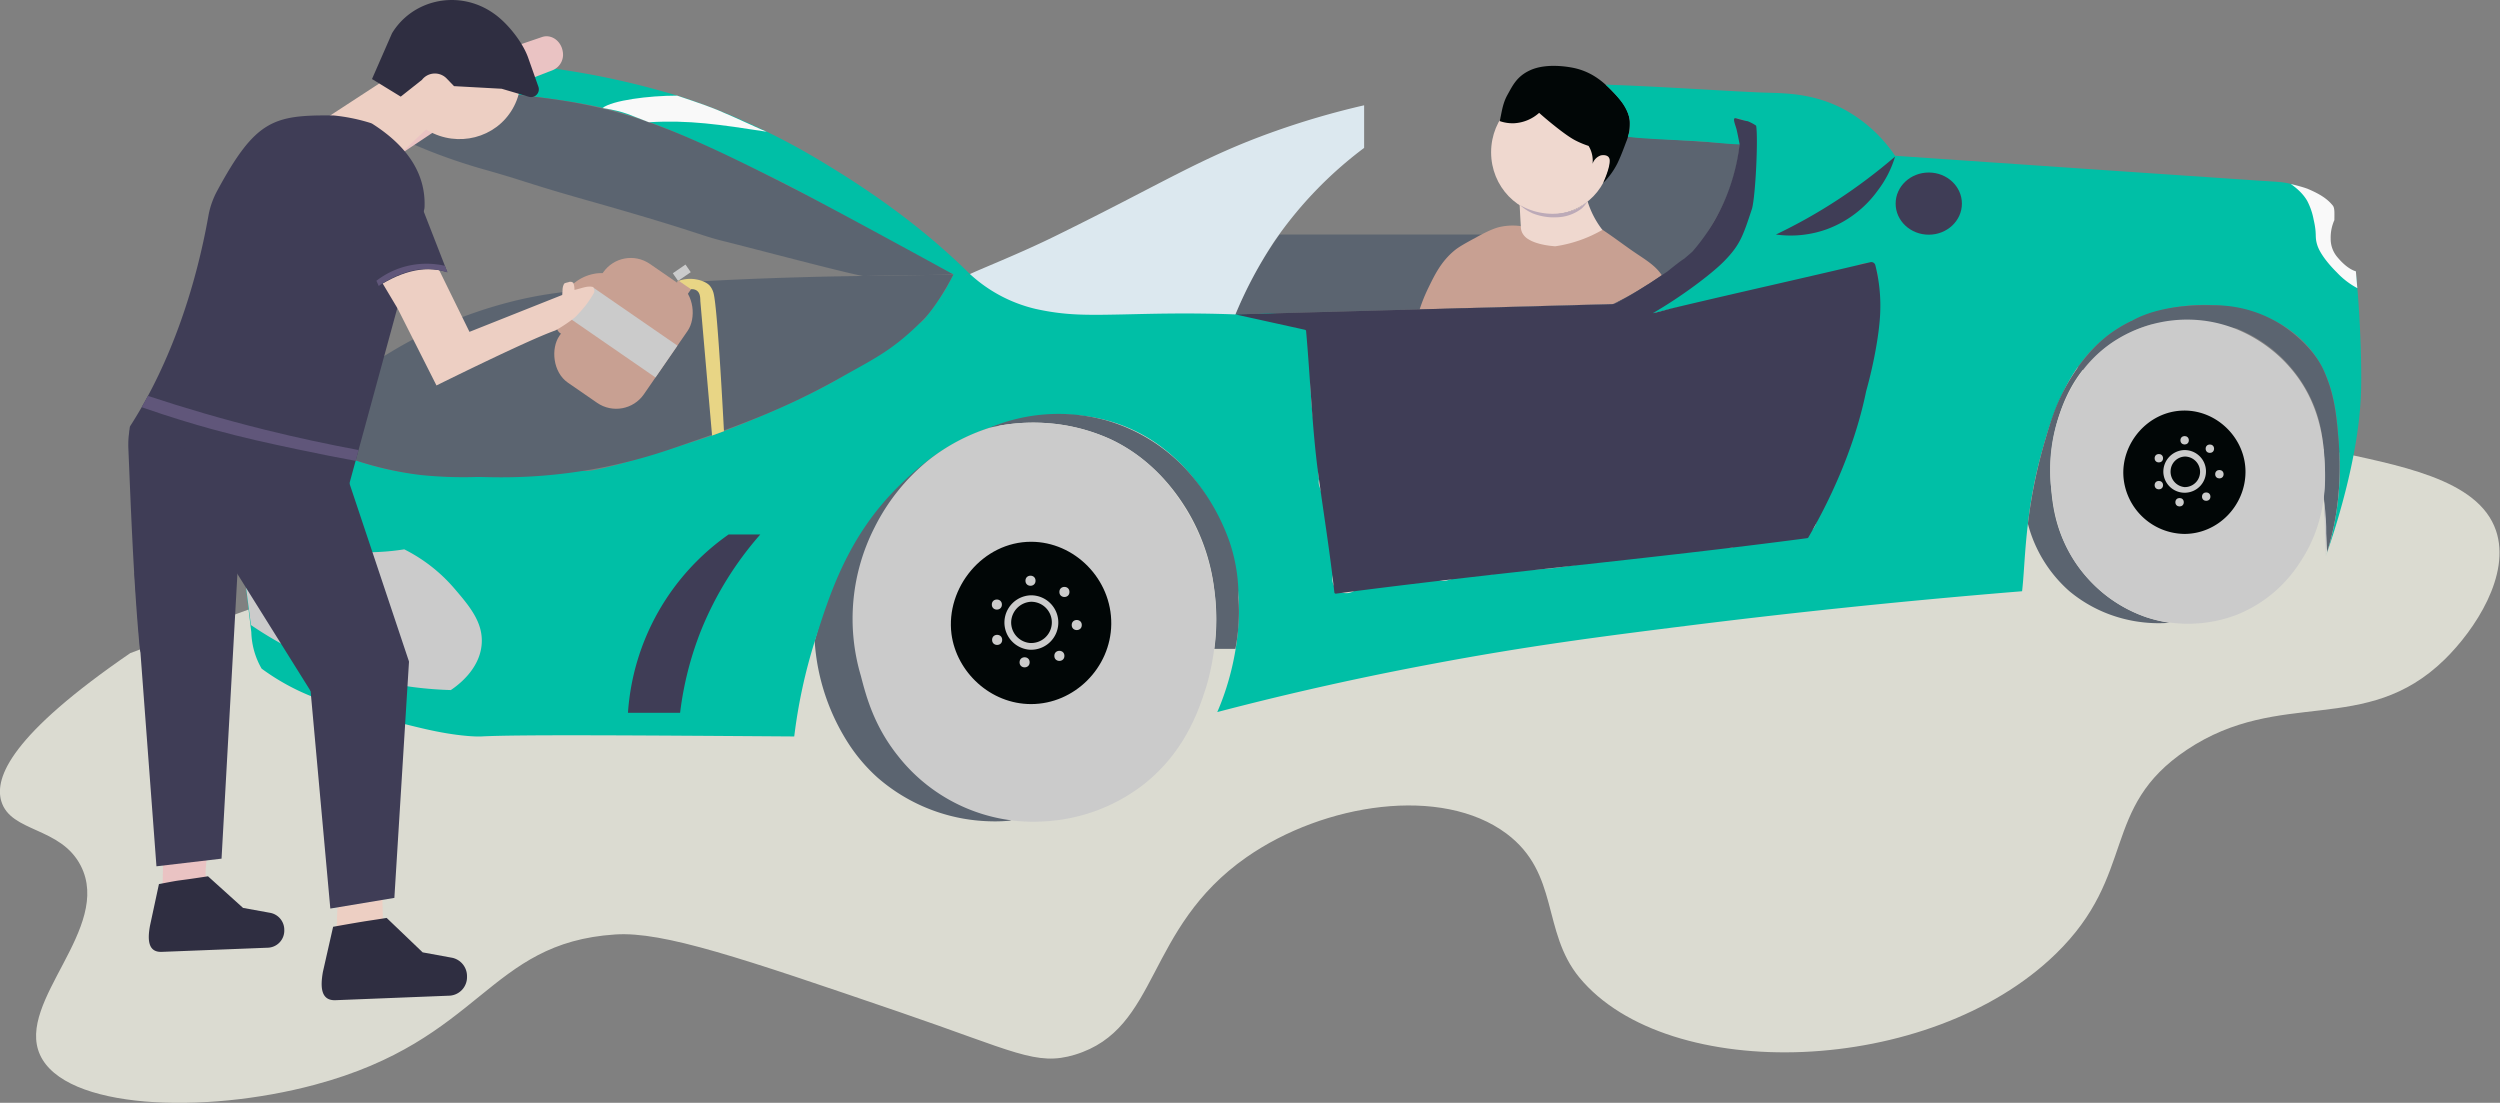 <svg xmlns="http://www.w3.org/2000/svg" viewBox="0 0 891.8 393.39"><rect x="0" y="0" width="891.8" height="393.39" fill="#808080" stroke="none"/><defs><style>.cls-1{fill:#dbdbd1;}.cls-2{fill:#5b6470;}.cls-3{fill:#c8a092;}.cls-4{fill:#efd8cf;}.cls-5{fill:#bcaab8;}.cls-6{fill:#010606;}.cls-7{fill:#00bfa6;}.cls-8{fill:#dce8ef;}.cls-9{fill:#3f3d56;}.cls-10{fill:none;stroke:#000;stroke-miterlimit:10;}.cls-11{fill:#f9f9f9;}.cls-12{fill:#cbcbcb;}.cls-13{fill:#e8d585;}.cls-14{fill:#edcfc3;}.cls-15{fill:#eac3c3;}.cls-16{fill:#2f2e41;}.cls-17{fill:#60567a;}</style></defs><g id="Capa_28" data-name="Capa 28"><path class="cls-1" d="M169.77,505.32c-42.35,29.06-48.55,44.28-46,52.85,3.38,11.21,21.17,9,28.34,23,11.41,22.24-23.15,48.34-14.55,67.41,8.8,19.54,58.28,21.36,98,10.72,59.9-16,61.55-50.64,107.23-53.62,17.2-1.12,45.17,8.45,101.11,27.58,41.38,14.15,49.06,19.48,62.81,15.32,30.42-9.23,24.76-45,61.27-70.47,27.72-19.31,69.62-25.61,92.68-8.43,19,14.19,12.54,34.92,26,51.32,31.53,38.28,125,35.43,170-8.42,29.13-28.35,15.72-52.07,46.72-72.77,33.4-22.3,63.66-4.61,91.92-32.17,10.93-10.67,23.71-30.2,18.38-46-6.33-18.71-35.24-23.33-60-28.82-77.16-17.14-107.61-41.41-139.2-50.07C738.1,361.76,485,386,169.77,505.32Z" transform="translate(-123.3 -272.34)"/></g><g id="Capa_1" data-name="Capa 1"><g id="Capa_6" data-name="Capa 6"><path class="cls-2" d="M413.91,501a76.51,76.51,0,0,0,12.6,37.4,60.67,60.67,0,0,0,9.8,11.3,63.41,63.41,0,0,0,30.3,14.6,64.16,64.16,0,0,0,9.41,1,55.33,55.33,0,0,0,7.39-.2c11.38-1.84,26.32-132-8.15-143.18-7.74-2.51-21.69-.2-47.66,29.61" transform="translate(-123.3 -272.34)"/><g id="Capa_10" data-name="Capa 10"><path class="cls-2" d="M564,384.5a137.62,137.62,0,0,1,7.36-15.32A139.23,139.23,0,0,1,579.74,356h72.1c2.34,0,20.4-.43,31.42-15.1a37.87,37.87,0,0,0,7.33-20.66l53.3,3.5a64.76,64.76,0,0,1-8.43,26.33c-4.9,8.42-8.71,15.06-11.85,17.89-8.34,7.51-18.64,10.32-24.82,12.81Z" transform="translate(-123.3 -272.34)"/></g><g id="Capa_13" data-name="Capa 13"><path class="cls-3" d="M665.81,353a21,21,0,0,0-7.13.23c-1.53.31-3.47.9-8.27,3.5-4.47,2.43-6.71,3.65-8.4,5.07-4.6,3.86-6.83,8.4-9.08,13a60.74,60.74,0,0,0-3.22,7.91l69.08-1.93c3.1-1.56,6.37-3.33,9.74-5.36,2.71-1.63,5.23-3.28,7.57-4.9-2.46-3.79-6.66-6-10.92-9-3.62-2.55-7-5.08-10.27-7.24" transform="translate(-123.3 -272.34)"/></g><g id="Capa_11" data-name="Capa 11"><ellipse class="cls-4" cx="553.29" cy="54.32" rx="21.38" ry="22.18"/></g><g id="Capa_12" data-name="Capa 12"><path class="cls-4" d="M677.9,360.18c-.87-.06-6.18-.47-9.32-2.46a5.68,5.68,0,0,1-2.25-2.3,5.18,5.18,0,0,1-.52-2.42c-.17-2.4-.34-6.34-.5-8.74,1.83,1.05,5,4.06,9.05,4.45a20.58,20.58,0,0,0,10.9-1.78,19.22,19.22,0,0,0,4.35-2.83,31.36,31.36,0,0,0,2,5,32.11,32.11,0,0,0,3.3,5.24,47.05,47.05,0,0,1-17,5.88Z" transform="translate(-123.3 -272.34)"/></g><g id="Capa_14" data-name="Capa 14"><path class="cls-5" d="M665.47,345.47a17.28,17.28,0,0,0,3.06,2.22s.73.41,1.48.75a20.49,20.49,0,0,0,8.67,1.41,15,15,0,0,0,8.83-3.12,12.84,12.84,0,0,0,2-2.37,19.5,19.5,0,0,1-4.39,2.75,22,22,0,0,1-8.63,1.48A23.45,23.45,0,0,1,665.47,345.47Z" transform="translate(-123.3 -272.34)"/></g><g id="Capa_15" data-name="Capa 15"><path class="cls-6" d="M658.25,315.52a13.85,13.85,0,0,0,5.25.78,14.58,14.58,0,0,0,8.84-3.7c2.18,1.94,4.06,3.48,5.46,4.59,4.74,3.79,6.75,4.87,7.59,5.3a31.29,31.29,0,0,0,4.59,1.9,9.83,9.83,0,0,1,1.2,2.91,10,10,0,0,1,.21,3.49,4.72,4.72,0,0,1,2.9-3c.48-.14,2.11-.32,2.85.62a2.08,2.08,0,0,1,.38,1.34c0,2.54-1.9,6.87-2.35,7.87a26.91,26.91,0,0,0,5.09-7c.31-.63.71-1.56.82-1.8.75-1.72,1.4-3.42,2.28-5.79a16.88,16.88,0,0,0,1.29-7.52c-.44-4.69-3.46-7.79-6.14-10.54-2.31-2.38-6.22-6.47-12.89-8.18-2.34-.6-10.62-2.09-16.49.61-4.76,2.18-6.23,5.44-8.12,8.83S658.9,313.33,658.25,315.52Z" transform="translate(-123.3 -272.34)"/></g><g id="Capa_2" data-name="Capa 2"><path class="cls-7" d="M964.61,380.3c-.3-4.6-.7-8.3-1-11a15.79,15.79,0,0,1-8.3-6.9c-4.3-7.4-.2-15.3,0-15.9a33.14,33.14,0,0,0-11.7-7.6,28.66,28.66,0,0,0-6.8-1.6q-68.7-4.65-137.5-9.4a52,52,0,0,0-18.1-16.5c-10.5-5.6-20.2-5.8-27.7-6-10.42-.29-38.3-2.26-57.47-2.86a43.32,43.32,0,0,1,5.58,6c1.87,2.44,3.12,5.51,3.1,7.37,0,3.55-.05,3.21-.73,5.22,7.54,1,22.13,1.18,30.14,2,.35,0,11.25,1.18,11.52.5s-3.32-5.8-3.32-7c0-.64-.12-2.34,1-2,2.65.68,6.1,2.35,6.14,4.25,0,1.16.34,15-.32,15.77a37,37,0,0,1-.79,7,5,5,0,0,1-.22,4c-.32.65-.65,1.28-1,1.88a3.71,3.71,0,0,1-.71,1.87l-.06.09c.38.95-.22,2.5-.48,3.61a3.62,3.62,0,0,1-3,3.08c-.32.71-.64,1.41-1,2.1,0,1-1.15,2.07-1.77,2.84-.44,1.29-.66,2.24-2.3,2.78-1.83,2.56-4.93,4.56-8.16,6.06a11.54,11.54,0,0,1-8.64,4.78c-3.32,2.28-7.93,4.35-12,4.18a13.43,13.43,0,0,1,.43,1.9l-.13,4.3c6.91-1.77,14.66-4,21.87-4.36,8.31-2.38,16.51-4.48,24.93-6.48,8.93-2.12,18-4.37,27-5.56.93-.54,1.86-1.09,2.77-1.65,5-3.13,9.65,3.88,6.19,7.68a2.8,2.8,0,0,1,.13.41,23.52,23.52,0,0,1,.59,3.1c1,.8-.23,9.19-.23,10.85,0,7.14-.15,5.45-2.1,12.36-.39,1.39.56,3.87-.4,4.43-.37,1.55-.81,3.08-1.33,4.58-1.28,5.75-2.7,11.54-5.68,16.64a4.63,4.63,0,0,1-.25.77,51.21,51.21,0,0,1-4.71,11.18,4.79,4.79,0,0,1-.35,3.94c-2.08,3.95-3.46,8-6,11.65-.15,1.18-.31,2.35-.46,3.53a5.24,5.24,0,0,1-2.85,4.09,4.39,4.39,0,0,1-2.87,1.76,212.79,212.79,0,0,1-22.25,2.71c-.52.23-1,.48-1.58.69a4,4,0,0,1-3.41-.22l-2.58.26c-9.3,1-18.57,2.31-27.87,3.34s-18.63,2.51-27.95,3.85c-6.78,1-13.86.84-21,1.74-2.19.27-4.67,1.6-6.08.55q-4.65.69-9.33,1.23l-3.9,1.16a4.37,4.37,0,0,1-3.59-.41c-9.68.88-19.22,3-28.92,3.6a7,7,0,0,1-1,.74,5.34,5.34,0,0,1-3.86.5,5,5,0,0,1-3-2.3,5.08,5.08,0,0,1-.51-3.85,5.14,5.14,0,0,1,.39-.95c-.89-.57-.4-2.37-.59-3.72-.92-6.58-2.32-12.3-2.7-18.91,0-.31-.09-.62-.13-.93-.26-1.41-.55-2.82-.85-4.23-.25-1-.55-2-.88-3a4.61,4.61,0,0,1-.17-2.67c-.15-1-.28-2-.35-3.08a4.64,4.64,0,0,1,.36-2.3c-.58-3.3-1.13-6.6-1.38-10a4.88,4.88,0,0,1,.08-1.45c-2.54-12.9-1.77-26.2-1.51-39.35-4.93-1.1-10.16-2.92-15.27-2.89-2,0-12.95,1-13.71-.35-4.9-.13,0-1.18-4.91-1.26-14.85-.24-29.6,1.53-44.45,1.62a4.5,4.5,0,0,1-3.93-1.93l-1.89.73a4,4,0,0,1-3.94-.37,5.46,5.46,0,0,1-2.15.55,5,5,0,0,1-3.31-1.26c-6,.51-11.7-.83-15.9-5.07a18,18,0,0,1-9-6.72c-.12-.17-.07-.09,0,0-.38,0-2,.65-2.27.53l-1.41-.8c-1.78,1.27-1.85,2.35-6.75,8.62-6.84,6.17-8.8,7.92-15.83,12.77-11.9,8.22-8.68,6.16-20.57,14.16-10.44,7-37.94,19-51.94,23.5-6.54,2.11-34.48,11.29-41.36,11.49-2.17.06-7.42-.5-11.1,0-17.61,2.35-39.2,3.17-56.74,0-8.83-1.61-17.29-4.7-25.66-7.88a76.16,76.16,0,0,1-11.64-5.36c-1.74,1.94-3.28,3.75-4.57,5.33l-3.48,4.41a33.41,33.41,0,0,0-2.91,4.47c-1.39,2.34-3.84,6.24-8.5,13.07.85,7.24,1.74,14.48,2.57,21.72s1.66,14.58,2.56,21.73a27.52,27.52,0,0,0,3.67,13,80.29,80.29,0,0,0,16.6,9.4c12.1,5,36.63,11,42,12.2,10.2,2.33,17.1,2.7,19.7,2.6,12.9-.7,54.4-.4,111.7,0a189.47,189.47,0,0,1,7.4-34.2c5.3-16.8,11.8-37.3,29.9-55.1,5-4.9,13.6-13.2,27.4-18.9,6.2-2.5,32.3-13.3,57.9-.3,17.9,9.1,25.9,25,28.8,31,15.2,31.5,2,63.1-.5,68.8,18.7-4.9,44.8-11.2,76.3-17.1,34.5-6.5,60.2-9.8,92.2-13.8,30.4-3.8,70.6-8.3,118.6-12.2,1.2-10.2.9-27.5,7-49.5,4.4-15.9,11.1-36.7,31.8-46.8,20-9.8,48.7-7.6,63.2,9,10,11.4,10.6,26.4,11.2,39.7a99.82,99.82,0,0,1-4.8,35c2.7-7.8,11.8-34.8,12.5-58.4C965.71,406.9,965.61,394.6,964.61,380.3Z" transform="translate(-123.3 -272.34)"/></g></g><g id="Capa_18" data-name="Capa 18"><path class="cls-7" d="M469.3,370.1c-18.85-18.63-38.84-31.67-52.59-39.93a246.07,246.07,0,0,0-50-23.15,288.63,288.63,0,0,0-53.45-11.19c-13.64-1.36-42.08,3.36-50.06,6.71,13.14.89,59.42,3.28,81.38,9.93,15.37,4.65,26.29,9.64,56.17,24.17,12,5.83,47.41,26.14,62.68,33.58.21.1.3-.6,0,0-.45.89-1,1.89-2,3.8-.57,1.63-7.83,11.86-9.4,13.14,1.57-1.28,11.42-8.82,12.31-11.37,2.73-2.68,2.73-2.68,3.48-5A1.25,1.25,0,0,1,469.3,370.1Z" transform="translate(-123.3 -272.34)"/></g><g id="Capa_19" data-name="Capa 19"><path class="cls-2" d="M227.27,427.12a158.11,158.11,0,0,1,76.88-46.77c11.34-3,20.32-4.07,35.93-5.36,31.79-2.62,57.08-3.41,68.11-3.73,17.59-.53,33.35-.54,55.2-1-3,6-7.41,12.77-10.69,16.08-10.84,10.94-17.43,13.87-29.17,20.49-20.95,11.81-37.11,17.5-60.68,25.61-35.33,12.16-63.37,10-69.37,10.05a150.28,150.28,0,0,1-20.18-.71,121.56,121.56,0,0,1-23.93-5.46A145,145,0,0,1,227.27,427.12Z" transform="translate(-123.3 -272.34)"/></g><g id="Capa_20" data-name="Capa 20"><path class="cls-2" d="M263.52,302.6a24.58,24.58,0,0,0-9.62,5.66c-1,.9-3.54,2.63-4.34,3.53,2.16,1.49,7.23,5.32,11.06,7.32a201.74,201.74,0,0,0,35.75,13.79c14.22,4,14.85,4.81,36.94,11.06,38.26,10.83,39.22,12.19,47.83,14.33,11.15,2.77,43.82,11.47,50.21,12.54,10.1-.36,21.93-.25,32-.61-9.27-5.08-42.37-23.23-57.12-30.74-10.54-5.37-29.29-15-44.93-21.09-23.95-9.32-39.27-10.5-54.53-12.41C294.35,304.43,286.45,304,263.52,302.6Z" transform="translate(-123.3 -272.34)"/></g><g id="Capa_17" data-name="Capa 17"><path class="cls-2" d="M846.69,459.16a48.19,48.19,0,0,0,14.8,24.07,49,49,0,0,0,18.07,9.5,50.44,50.44,0,0,0,17.65,1.77,47.54,47.54,0,0,1-9.1-2.28,49.65,49.65,0,0,1-13.74-7.63,51.23,51.23,0,0,1-13.52-16.34c-4.71-9-5.46-16.93-5.9-22.13a64.78,64.78,0,0,1,2-22.59c1.44-5,4.26-14.45,12.57-22.94a49.75,49.75,0,0,1,28-14c-2.76-.1-5.7-.1-8.8,0-1.84.08-3.63.21-5.34.36a48.75,48.75,0,0,0-7.51,4.54c-1.65,1.21-8.95,6.74-15.54,18.57-3.81,6.84-5.46,12.34-7.66,19.83A182.25,182.25,0,0,0,846.69,459.16Z" transform="translate(-123.3 -272.34)"/><path class="cls-2" d="M912.88,381.24c3.13.25-16.82-1.71-29.47,5.76-2,1.18,36.58,1.12,38.24,2.73a49.25,49.25,0,0,1,10.8,6.1,49.89,49.89,0,0,1,16.16,20.81c3,7.3,3.39,13.55,3.8,19.53a82.15,82.15,0,0,1-.2,13.33q.62,9.88,1.22,19.75a100.67,100.67,0,0,0,3.16-13.3,107.47,107.47,0,0,0,1-25.4c-.92-12.22-1.94-18.07-5.17-25.63-3.78-8.83-13-15.3-15.58-16.92A44.53,44.53,0,0,0,912.88,381.24Z" transform="translate(-123.3 -272.34)"/></g><g id="Capa_16" data-name="Capa 16"><path class="cls-2" d="M476.36,424.9a67.58,67.58,0,0,1,20-1.65,65.62,65.62,0,0,1,23.26,5.85c16,7.63,24.09,20.32,27,25a71.26,71.26,0,0,1,9.87,28.79,78.18,78.18,0,0,1,0,20.92H564a70,70,0,0,0,1.08-18.23,59.9,59.9,0,0,0-3.19-20,75,75,0,0,0-14.53-24.75,62.36,62.36,0,0,0-29.28-18.5A63.83,63.83,0,0,0,476.36,424.9Z" transform="translate(-123.3 -272.34)"/></g><g id="Capa_5" data-name="Capa 5"><g id="Capa_8" data-name="Capa 8"><path class="cls-8" d="M469.3,370.1c5.73-2.63,17.82-7.37,30.16-13.42,38.87-19.06,52.35-28.23,78.86-37.6a288.38,288.38,0,0,1,31.59-9.18v15.2A142.15,142.15,0,0,0,578,358.27a153,153,0,0,0-14,26.23c-17-.65-30.37-.2-40,0-13.54.28-20.84.36-31.43-2A52.14,52.14,0,0,1,469.3,370.1Z" transform="translate(-123.3 -272.34)"/></g><g id="Capa_9" data-name="Capa 9"><path class="cls-9" d="M564,384.5l25-.69,109.55-3,.18,0c4.92-2,11.38-6.49,12.69-7.18l0,0,6.65-4.42,0,0c.29-.24,4.6-3.75,5.92-4.51l.07-.05C726,363,727,362.16,727.1,362l0,0a69.39,69.39,0,0,0,13.41-23.37,71,71,0,0,0,3.34-14.87s-.86-4.51-1.14-5.47c-.45-1.59-1.56-4.15-.17-3.75,5.65,1.59,3.39.72,4.42,1.12a16.53,16.53,0,0,1,2.59,1.37.49.49,0,0,1,.24.35c.67,4.91-.23,24.22-1.47,29.27-3.22,9.73-4.2,13-10.12,19C733.89,370,723.37,378,713,384c-.51.29,6.06-1.52,6.63-1.66,25.82-6.13,45-10.34,70.86-16.47a1.48,1.48,0,0,1,1.79,1.11A59,59,0,0,1,794,384.05c-.31,7.63-2.51,19-5,27.81v0c-4.48,21.94-14.13,41-20.63,52.2a.51.51,0,0,1-.37.25c-56.42,7.46-111.72,12.34-168.14,19.8a.52.52,0,0,1-.57-.45c-1.54-14.08-3.79-27.9-5.7-41.93-2.27-16.74-2.84-34.15-4.38-51.3a.51.51,0,0,0-.4-.45Z" transform="translate(-123.3 -272.34)"/></g><path class="cls-10" d="M381.81,238.4" transform="translate(-123.3 -272.34)"/><path class="cls-11" d="M379.19,311.55c-4.81-2-13.54-4.8-14.34-5.1-10.19,0-23.18,1.7-26.62,4.42,8.39,1.34,9.77,2.58,16.56,5.08,14.15-.87,25.28.81,42,3.38C395.67,319,386.24,314.48,379.19,311.55Z" transform="translate(-123.3 -272.34)"/><path class="cls-11" d="M276.26,298.5c-2.44.57-11.66,3.12-13.1,4.12a9.23,9.23,0,0,0,2.49.15,144.43,144.43,0,0,1,31.87-5.55c-.59.1-.47-1.1-.47-1.1C285.31,296.77,279.88,297.66,276.26,298.5Z" transform="translate(-123.3 -272.34)"/><path class="cls-12" d="M207.71,455.7a85.75,85.75,0,0,0,59.8,12.6,57.44,57.44,0,0,1,17.9,14c5.4,6.3,10.4,12.2,9.7,20-.8,9.1-8.9,14.8-11,16.2a133.71,133.71,0,0,1-41.6-7.9,137.17,137.17,0,0,1-29.7-15.3" transform="translate(-123.3 -272.34)"/><path class="cls-9" d="M394.51,463h-11.3a84.55,84.55,0,0,0-35.9,63.6h18.6a117.72,117.72,0,0,1,7.6-29.7A120,120,0,0,1,394.51,463Z" transform="translate(-123.3 -272.34)"/><path class="cls-9" d="M799.31,328.2A198.15,198.15,0,0,1,779,343.5a187,187,0,0,1-22.2,12.5,38.12,38.12,0,0,0,18.2-1.9,38.93,38.93,0,0,0,18.2-13.9A37.44,37.44,0,0,0,799.31,328.2Z" transform="translate(-123.3 -272.34)"/><path class="cls-11" d="M940.55,338c-.36-.09,3.33,2,5.56,5.63l.22.37a23.85,23.85,0,0,1,2.28,6.63c1.3,5.6.3,5.9,1.3,9.1,1.4,4.48,7,9.78,7,9.8h0a28.11,28.11,0,0,0,7.3,5.6c-.17-1.86-.35-4.17-.52-6-1.16-.34-3.62-1.43-6.72-5.2a10,10,0,0,1-2.27-6.47,15.27,15.27,0,0,1,1.32-6.61c0-2.52.18-4.28-.59-5.21-1.85-2.27-4.25-3.92-8.59-5.79C945.81,339.35,942.18,338.36,940.55,338Z" transform="translate(-123.3 -272.34)"/><ellipse class="cls-9" cx="688.03" cy="72.63" rx="11.82" ry="11.09"/></g><g id="Capa_3" data-name="Capa 3"><g id="Capa_5-2" data-name="Capa 5"><line class="cls-12" x1="433.6" y1="231.76" x2="440.7" y2="231.46"/><path class="cls-12" d="M952.21,449.5c.4,3.3.8,6.9.9,10.7s.1,7.4-.1,10.7" transform="translate(-123.3 -272.34)"/></g></g><g id="Capa_2-2" data-name="Capa 2"><g id="Capa_4" data-name="Capa 4"><g id="Capa_4-2" data-name="Capa 4"><path class="cls-12" d="M905.71,386.4a47.94,47.94,0,0,0-29.1,8.2c-10.6,7.3-15,17-17.2,21.9a59,59,0,0,0-4.2,31.6c.8,6.4,2.4,18.4,11.9,29.5a50.14,50.14,0,0,0,21.8,14.9,48.59,48.59,0,0,0,32.4-.9,47.8,47.8,0,0,0,22.2-18.3c9.7-14.2,9.4-28.9,9.1-34.9-.3-6.7-.9-22.1-12.8-35.4C937.31,400.1,925.31,387.3,905.71,386.4Z" transform="translate(-123.3 -272.34)"/><path class="cls-12" d="M454.37,436.61a72.65,72.65,0,0,0-19.16,24,71.67,71.67,0,0,0-4.8,52.9c1.9,7.4,4.7,17.7,13,28.2a61.33,61.33,0,0,0,52.9,23.6,63.27,63.27,0,0,0,34.5-12.8c14.8-11.4,19.9-26.3,22.3-33.7,1.6-4.8,10.7-34.2-5.5-62.5-3-5.3-11.3-19.4-28-27.2a66.37,66.37,0,0,0-23.9-5.9,67.54,67.54,0,0,0-19.35,1.7A69,69,0,0,0,454.37,436.61Z" transform="translate(-123.3 -272.34)"/><path class="cls-10" d="M897.21,494.5" transform="translate(-123.3 -272.34)"/><path class="cls-10" d="M869.91,489.2" transform="translate(-123.3 -272.34)"/><path class="cls-10" d="M854.41,475.6" transform="translate(-123.3 -272.34)"/><path class="cls-10" d="M846.81,458.3" transform="translate(-123.3 -272.34)"/><path class="cls-6" d="M491.11,465.6c-17.2,0-30.5,16.4-28.4,32.9,1.8,13.6,13.9,25,28.4,25,15.4,0,28.4-12.9,28.6-28.5C519.91,478.9,506.61,465.6,491.11,465.6Z" transform="translate(-123.3 -272.34)"/><path class="cls-12" d="M491,484.7a9.72,9.72,0,0,0-.5,19.4,9.71,9.71,0,1,0,.5-19.4Z" transform="translate(-123.3 -272.34)"/><path class="cls-6" d="M902.21,418.8c-12.7.2-22.5,11.8-21.4,24a22.1,22.1,0,0,0,21.7,20c11.9,0,21.7-10,21.8-22S914.21,418.6,902.21,418.8Z" transform="translate(-123.3 -272.34)"/><path class="cls-12" d="M902.21,432.9a7.73,7.73,0,0,0-7.2,8,7.61,7.61,0,1,0,7.2-8Z" transform="translate(-123.3 -272.34)"/><path class="cls-6" d="M491.11,487a7.48,7.48,0,0,0-7.1,7.1,7.35,7.35,0,0,0,6.6,7.6,7.36,7.36,0,1,0,.5-14.7Z" transform="translate(-123.3 -272.34)"/><path class="cls-6" d="M902.71,435.2a5.3,5.3,0,0,0-5.1,4.9,5.51,5.51,0,0,0,5,6,5.45,5.45,0,0,0,.1-10.9Z" transform="translate(-123.3 -272.34)"/><g id="Capa_6-2" data-name="Capa 6"><circle class="cls-12" cx="779.3" cy="157.06" r="1.5"/><circle class="cls-12" cx="788.3" cy="160.06" r="1.5"/><circle class="cls-12" cx="791.7" cy="169.16" r="1.5"/><circle class="cls-12" cx="787" cy="177.16" r="1.5"/></g><circle class="cls-12" cx="777.5" cy="179.16" r="1.5"/><circle class="cls-12" cx="770.1" cy="173.06" r="1.5"/><circle class="cls-12" cx="770.1" cy="163.46" r="1.5"/><circle class="cls-12" cx="367.6" cy="207.16" r="1.8"/><circle class="cls-12" cx="379.7" cy="211.16" r="1.8"/><circle class="cls-12" cx="384.1" cy="222.96" r="1.8"/><circle class="cls-12" cx="377.9" cy="233.96" r="1.8"/><circle class="cls-12" cx="365.5" cy="236.26" r="1.8"/><circle class="cls-12" cx="355.7" cy="228.26" r="1.8"/><circle class="cls-12" cx="355.6" cy="215.66" r="1.8"/></g></g></g></g><g id="Capa_23" data-name="Capa 23"><rect class="cls-3" x="327.37" y="365.52" width="36.64" height="51.48" rx="12" transform="translate(160.04 -399.44) rotate(34.6)"/></g><g id="Capa_24" data-name="Capa 24"><path class="cls-3" d="M326,375.48a24.47,24.47,0,0,0-4.34,10.24c-.6,3.75,1.08,6.77,4.12,5.69,2.54-.9.18-9.76,3.11-13.67s10.36-2,11.68-6.28c.48-1.56-2.48-2.1-5.86-1.34A15.58,15.58,0,0,0,326,375.48Z" transform="translate(-123.3 -272.34)"/></g><g id="Capa_26" data-name="Capa 26"><path class="cls-13" d="M364.91,372.7a12.83,12.83,0,0,1,4.52-.89c3.33,0,6,1.28,7,2.38a6.8,6.8,0,0,1,1.45,2.9c1.46,6,3.55,46.79,3.67,49.07l-4.24,1.55q-2.1-24-4.19-48c0-1.82-.28-3.14-1.45-3.83a3.18,3.18,0,0,0-2.21-.31Z" transform="translate(-123.3 -272.34)"/></g><g id="Capa_25" data-name="Capa 25"><rect class="cls-12" x="327.41" y="383.95" width="36.86" height="13.79" transform="translate(159.83 -399.6) rotate(34.6)"/><rect class="cls-12" x="363.77" y="367.93" width="5.49" height="3.31" transform="translate(-268.27 0.74) rotate(-34.55)"/><rect class="cls-3" x="364.16" y="373.78" width="5.49" height="2.16" transform="translate(154.48 -414.39) rotate(34.6)"/></g><g id="Capa_21" data-name="Capa 21"><g id="Capa_22" data-name="Capa 22"><path class="cls-14" d="M243.68,596c-.11,2.73-.22,5.45-.32,8.18a30.37,30.37,0,0,0,6.28,6.27c.66.48,1.45,1.68,2.88,1.87s1.4.3,1.84,0c1.54-1,2.89-3.33,4.24-8,.51-1.73.95-3.21,1.3-4.35q-.11-3.33-.19-6.66Z" transform="translate(-123.3 -272.34)"/><path class="cls-15" d="M181.51,578.65c-.1,2.73-.13,7.41-.23,10.14a24.27,24.27,0,0,0,5.62,5.59c.66.48,1.45,1.68,2.88,1.87s1.4.3,1.84,0c1.54-1,2.89-3.33,4.24-8,.51-1.73.5-2.19.84-3.34-.19-1.64,0-2.36.31-6.28C190.42,578.64,187.79,578.53,181.51,578.65Z" transform="translate(-123.3 -272.34)"/></g><polygon class="cls-9" points="140.68 320.3 117.83 324.1 109.96 237.3 145.9 236.02 140.68 320.3"/><polygon class="cls-9" points="79.03 306.3 55.81 309.03 47.98 204.49 87.43 155.55 79.03 306.3"/><path class="cls-15" d="M296.13,292.55l20.52-7c2.91-1,6.11.85,7.15,4.12a6.34,6.34,0,0,1,.21.86h0a6,6,0,0,1-3.42,6.79L298.14,306l-49.31,32.87-34.9,9.11-4.66-21.39Z" transform="translate(-123.3 -272.34)"/><path class="cls-9" d="M206.1,463.13c-10.06,11.5-16.74,35-27.74,42.69-2.35,1.62-4.93.58-5.19-2.21-2.22-23-3.28-52.42-4.07-71.18-.09-2.26-.11-8.77,2.19-8.45l57.44,12.52a3.6,3.6,0,0,1,1.87,6.34l-24,19.85A3.19,3.19,0,0,0,206.1,463.13Z" transform="translate(-123.3 -272.34)"/><path class="cls-9" d="M269.21,508.36c-10,8.74-16.63,6-35.11,10.49l-47-75.19,57-10.43Z" transform="translate(-123.3 -272.34)"/><path class="cls-16" d="M283.79,627.51,243,629.13c-5.22.21-5.49-4.61-4.51-10.12l3.64-16.07c13.91-2.48,12-2,19.1-3.16l12.84,12.29L284.63,614a6.69,6.69,0,0,1,5.26,6.71h0A6.61,6.61,0,0,1,283.79,627.51Z" transform="translate(-123.3 -272.34)"/><path class="cls-16" d="M219,610.4l-38,1.49c-4.86.19-5.12-4.24-4.2-9.3l3.2-14.88c9.88-1.9,4.06-.71,17.5-2.78L210,596.21l9.81,1.78a6.16,6.16,0,0,1,4.9,6.17h0A6.09,6.09,0,0,1,219,610.4Z" transform="translate(-123.3 -272.34)"/><ellipse class="cls-14" cx="286.86" cy="299.99" rx="21.84" ry="22.29" transform="translate(-239.72 125.89) rotate(-59.97)"/><polygon class="cls-14" points="138.34 59.02 117.06 41.67 143.18 24.63 158.45 40.09 138.34 59.02"/><path class="cls-9" d="M240.19,460.73c-24.76-5.64-64.23-48-68.9-24.17-.71,3.59-2.5-10.74-1.53-12.25,14.9-23.17,23.56-50.64,27.89-75a29.63,29.63,0,0,1,3.11-8.88c13.66-25.26,20.05-27.09,41.09-26.91l.37,0a65.69,65.69,0,0,1,13.15,2.66,3.27,3.27,0,0,1,.89.41c12.06,7.72,19,17.51,18.48,29.71a4.21,4.21,0,0,1-.12.78L244.26,458.32A3.44,3.44,0,0,1,240.19,460.73Z" transform="translate(-123.3 -272.34)"/><path class="cls-16" d="M285.26,303.07l-2.59-2.69a5.85,5.85,0,0,0-8.21-.26,4.5,4.5,0,0,0-.62.69h0l-7.59,6L256,300.53l7.15-16.35c7.17-11.76,22.71-15.36,34.71-8.06.48.29.94.59,1.4.91l.27.19c4.85,3.41,10.21,10.15,12.17,15.7l3.65,10.34a2.78,2.78,0,0,1-1.75,3.58,2.85,2.85,0,0,1-1.71,0L302.27,304Z" transform="translate(-123.3 -272.34)"/><path class="cls-14" d="M334.72,374.69c-2-.48-4.26.62-6.51,1.07a6.4,6.4,0,0,0-.38-2.49,1.58,1.58,0,0,0-1.45-.37c-.42.2-1.65.31-1.87.7a4.79,4.79,0,0,0-.54,2.26l-.11,1.7-33.09,13.16-21-42.79-21.48,6.22,16.9,28.34L279,409.84s32.39-16.09,42.26-19.57c1.06-.38,7.15-4.33,8-5.62a36.64,36.64,0,0,0,6-8C335.46,376.24,335.16,374.79,334.72,374.69Z" transform="translate(-123.3 -272.34)"/><path class="cls-9" d="M282.9,369.47c-8.85-2.85-17.66.23-26.44,6.13l-10.61-25.16c-2.64-6.27,1.26-13.62,8.72-16.42h0c6.83-2.56,14.33,0,16.76,5.76l.09.24Z" transform="translate(-123.3 -272.34)"/><g id="Capa_27" data-name="Capa 27"><path class="cls-17" d="M173.84,417.6c10,3.49,18.46,6,24.74,7.74,11.48,3.17,20.57,5.11,30.61,7.24,8.6,1.83,15.81,3.21,21,4.16l1-3.86c-10.57-2-21.64-4.32-33.14-7.18-15-3.72-29.05-7.85-42-12.14Z" transform="translate(-123.3 -272.34)"/><path class="cls-17" d="M282.9,369.47a23.75,23.75,0,0,0-13.27-.41,36.34,36.34,0,0,0-11.23,5.29l-.83-1.85a29.2,29.2,0,0,1,11.68-5.43,29.54,29.54,0,0,1,12.75.09Z" transform="translate(-123.3 -272.34)"/></g></g></svg>